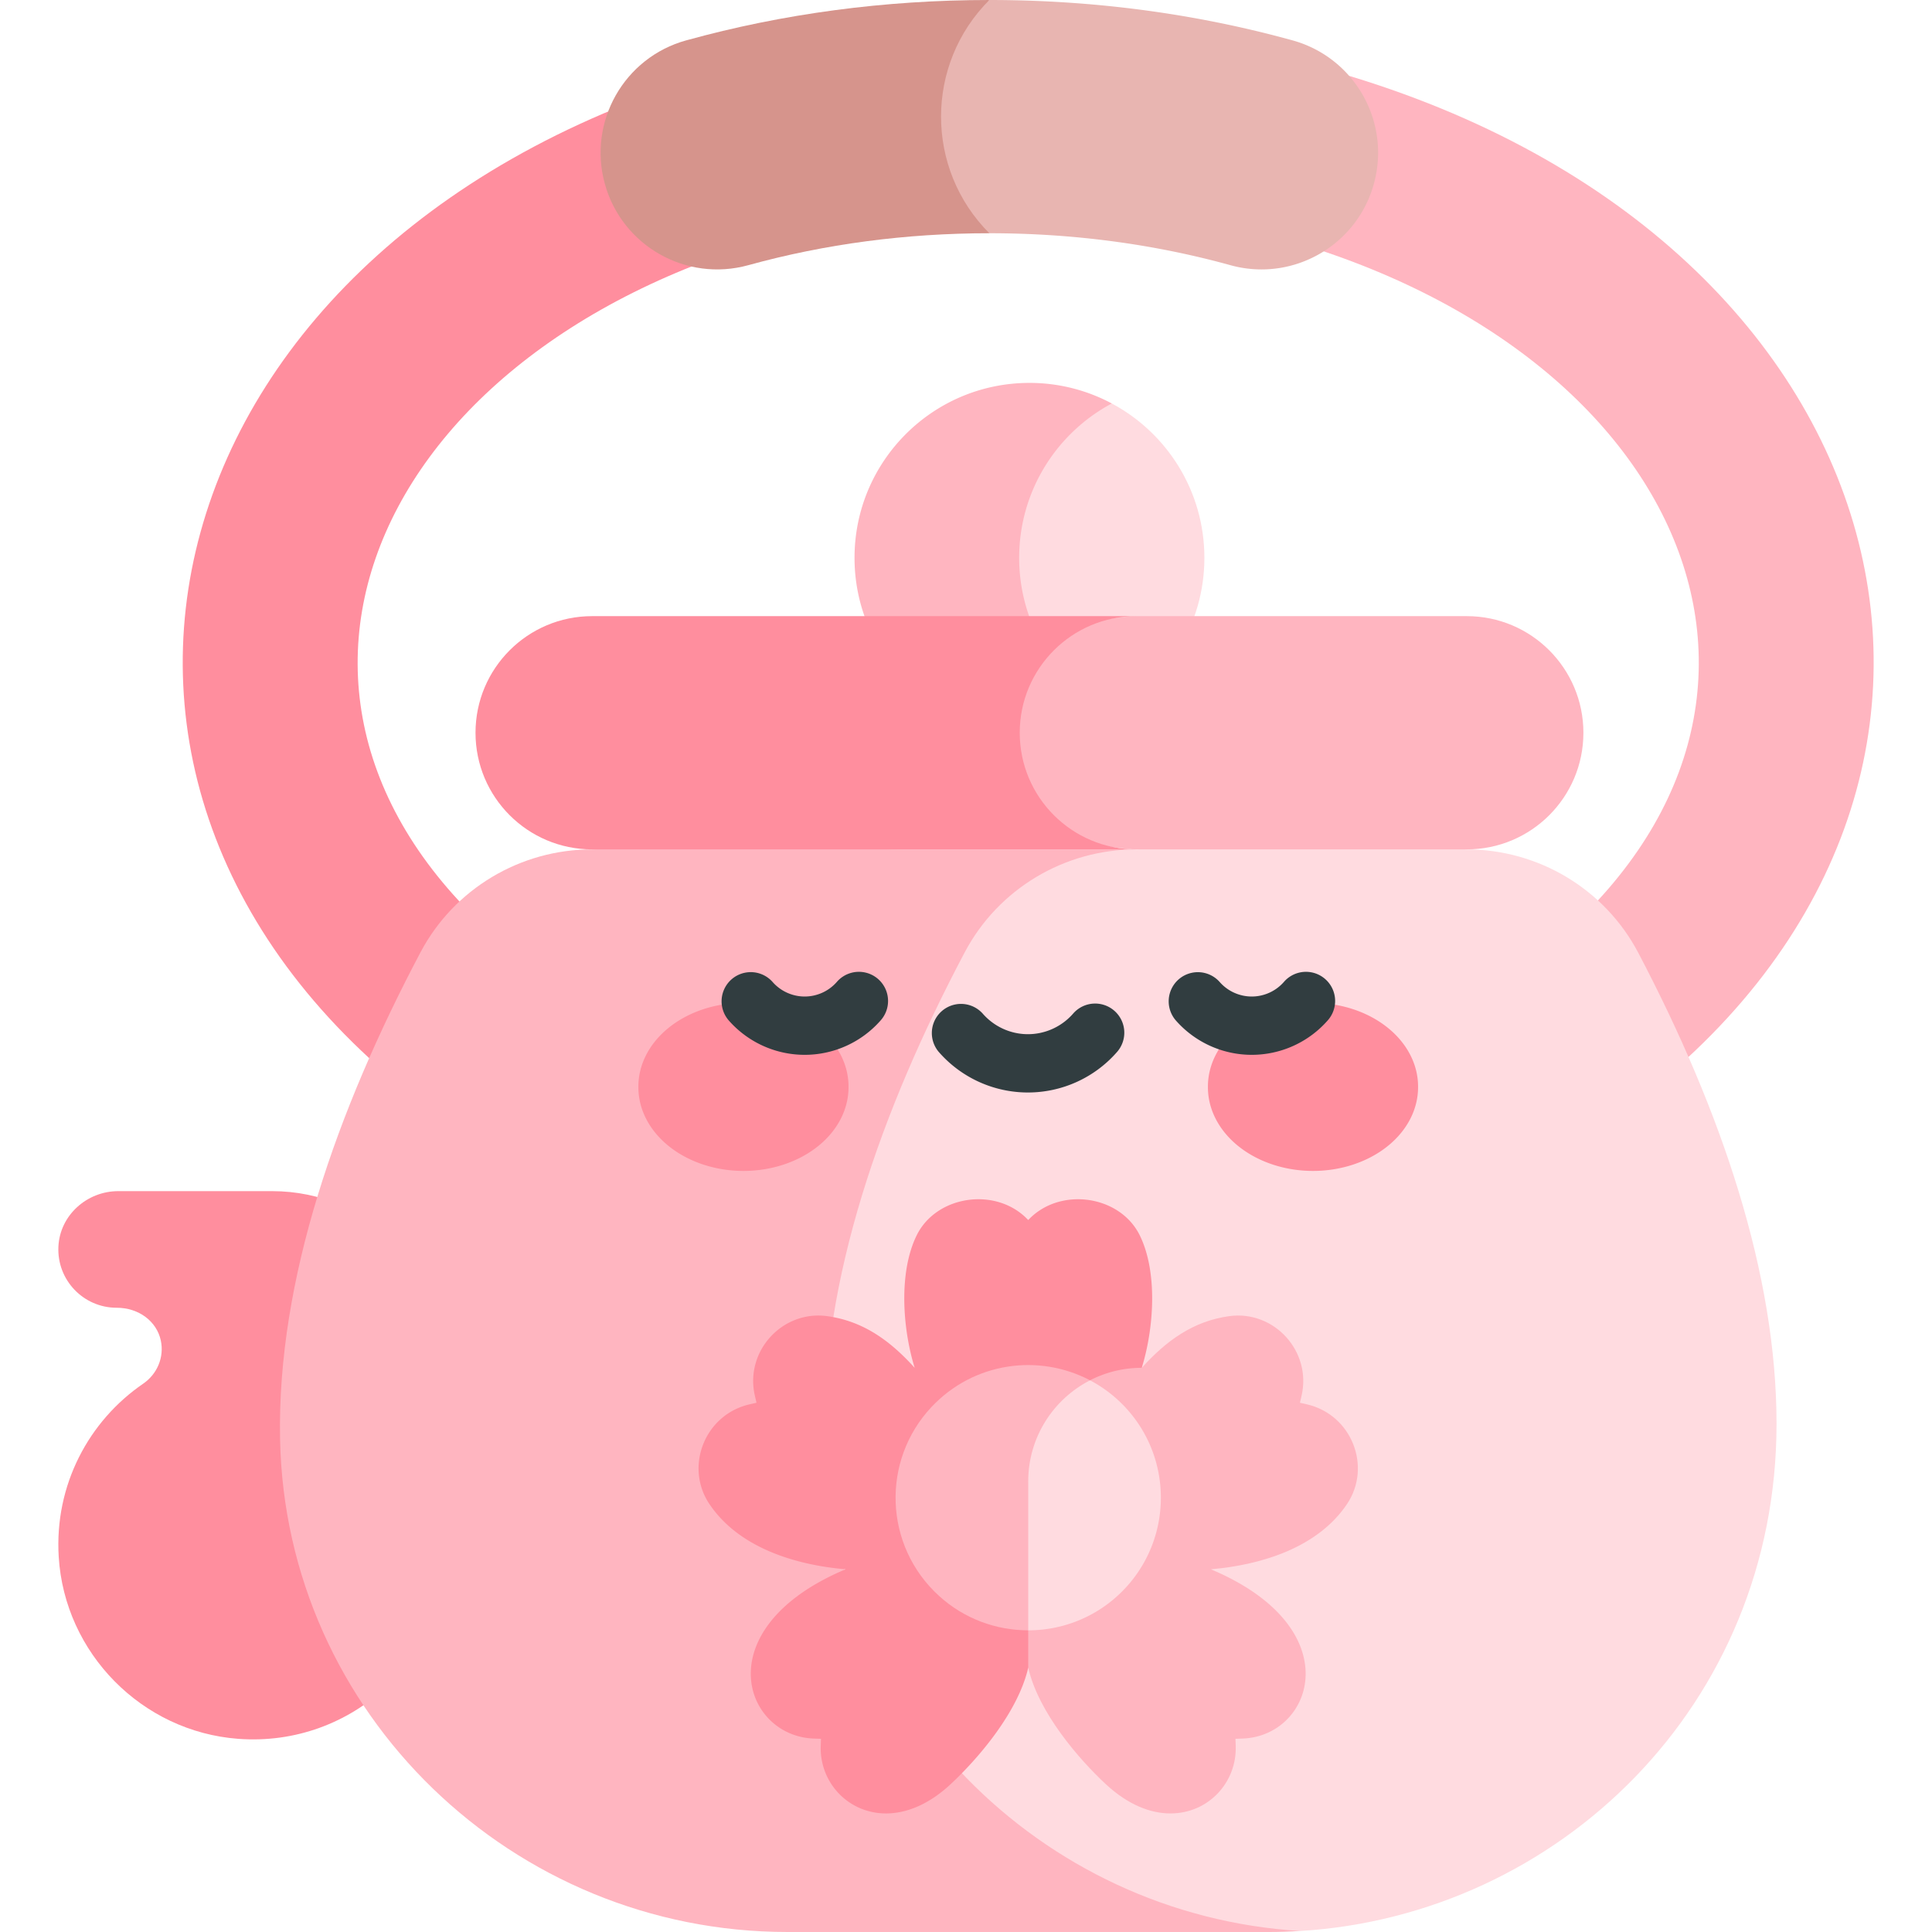 <svg class="icon" viewBox="0 0 1024 1024" xmlns="http://www.w3.org/2000/svg" width="200" height="200"><path d="M144.238 631.326H62.697c-16.642 0-30.961 12.789-31.744 29.412-.835 17.748 13.306 32.399 30.87 32.399 11.794 0 21.218 7.213 23.4 17.313 1.908 8.833-1.873 17.814-9.327 22.924-28.81 19.738-47.113 53.693-44.778 91.758 3.133 51.11 44.135 92.698 95.199 96.49 60.61 4.503 111.183-43.341 111.183-102.997v-94.037c0-51.507-41.755-93.262-93.262-93.262z" fill="#FF8E9E"/><path d="M589.264 213.847h-43.63l-49.087 81.815 49.086 81.815h43.63c29.206-15.61 49.087-46.385 49.087-81.815s-19.879-66.206-49.086-81.815z" fill="#FFDBE0"/><path d="M540.18 295.662c0-35.43 19.878-66.206 49.086-81.815a92.294 92.294 0 0 0-43.63-10.901c-51.207 0-92.717 41.51-92.717 92.716s41.51 92.716 92.716 92.716a92.294 92.294 0 0 0 43.63-10.901c-29.207-15.61-49.085-46.385-49.085-81.815z" fill="#FFB5C0"/><path d="M231.44 590.119C-.688 420.942 77.554 122.165 388.41 36.289l24.686 89.368C187.79 187.901 110.203 387.04 286.048 515.19z" fill="#FF8E9E"/><path d="m858.518 590.119-54.608-74.93c175.405-127.83 98.982-327.088-127.05-389.532l24.687-89.368c311.556 86.068 388.584 385.03 156.97 553.83z" fill="#FFB5C0"/><path d="M777.424 326.567h-175.13c-10.803 0-43.658 6.192-83.517 14.652v94.317c39.86 8.46 72.714 14.651 83.516 14.651l98.694 20.604 76.437-20.604c34.138 0 61.811-27.675 61.811-61.81s-27.675-61.81-61.81-61.81z" fill="#FFB5C0"/><path d="M540.482 388.378c0-34.136 27.673-61.81 61.811-61.81h-288.45c-34.139 0-61.811 27.674-61.811 61.81s27.672 61.811 61.81 61.811l128.868 20.604 159.583-20.604c-34.138 0-61.81-27.675-61.81-61.81z" fill="#FF8E9E"/><path d="M868.342 505.03c-17.757-33.786-52.904-54.84-91.072-54.84H478.622c-38.05 0-73.124 20.91-90.913 54.547-44.263 83.696-76.044 173.598-74.443 257.867 2.662 139.99 114.25 252.423 252.28 260.866h123.622C825.81 1015.08 941.6 903.922 941.6 754.676c0-79.458-29.026-165.48-73.258-249.646z" fill="#FFDBE0"/><path d="M436.885 762.604c-1.603-84.269 30.179-174.17 74.443-257.867 17.79-33.635 52.863-54.548 90.914-54.548h-288.45c-38.052 0-73.125 20.91-90.914 54.548-44.263 83.696-76.044 173.598-74.443 257.867C151.204 908.194 271.782 1024 417.398 1024h255.156c5.569 0 11.105-.192 16.612-.53-138.03-8.443-249.617-120.877-252.28-260.866z" fill="#FFB5C0"/><path d="M524.377 123.622c44.106 0 87.093 5.697 127.769 16.932a61.89 61.89 0 0 0 16.491 2.248c27.106 0 51.979-17.973 59.544-45.372 9.089-32.904-10.217-66.947-43.123-76.035C633.666 7.197 579.603 0 524.377 0l-34.81 19.878v89.898z" fill="#E8B5B1"/><path d="M524.377 0c-55.228 0-109.29 7.197-160.682 21.395-32.906 9.088-52.212 43.133-43.123 76.035s43.123 52.222 76.035 43.124c40.674-11.235 83.661-16.932 127.77-16.932-34.139-34.136-34.139-89.486 0-123.622z" fill="#D6948C"/><path d="m692.686 744.33-3.686-.848.85-3.676c5.487-23.698-14.657-45.474-38.33-42.22-19.218 2.64-33.486 13.138-46.36 27.39l-15.198-15.198h-84.82v174.159h39.838c5.483 23.824 26.863 48.46 41.158 61.755 11.802 10.975 23.71 15.467 34.227 15.467 20.249 0 35.257-16.61 34.585-35.784l-.132-3.769 3.78-.132c37.506-1.306 57.211-58.545-16.797-89.714 27.333-2.38 56.775-11.721 72.129-34.556 13.297-19.78 2.54-47.395-21.244-52.873z" fill="#FFB5C0"/><path d="M604.088 654.736c-10.524-21.374-42.462-25.89-59.11-8.087-16.648-17.806-48.585-13.29-59.11 8.087-9.615 19.53-7.557 49.28-1.071 70.24-12.875-14.252-27.141-24.75-46.36-27.39-23.674-3.254-43.818 18.522-38.331 42.22l.85 3.676-3.685.849c-23.785 5.476-34.542 33.093-21.245 52.87 15.348 22.83 44.782 32.173 72.13 34.557-74.009 31.17-54.303 88.408-16.799 89.714l3.781.132-.132 3.769c-.673 19.223 14.466 35.856 34.734 35.784 10.481-.037 22.334-4.541 34.078-15.467 14.295-13.296 35.675-37.932 41.158-61.755v-98.782c0-23.359 13.316-43.592 32.762-53.566a59.889 59.889 0 0 1 27.42-6.614c6.487-20.96 8.546-50.707-1.07-70.237z" fill="#FF8E9E"/><path d="M594.697 744.104a70.254 70.254 0 0 0-16.955-12.513h-52.81v112.471l20.048 20.048c17.997 0 35.993-6.847 49.717-20.57a70.353 70.353 0 0 0 11.066-14.362c15.68-26.918 11.995-62.012-11.066-85.074z" fill="#FFDBE0"/><path d="M577.742 731.59c-27.02-14.236-61.642-9.76-84.108 14.226-26.591 28.412-25.18 73.454 4.08 100.051v.002h.002c13.386 12.175 30.326 18.239 47.262 18.239v-78.953c.002-23.357 13.316-43.592 32.764-53.566z" fill="#FFB5C0"/><path d="M338.353 576.08a55.692 44.35 0 1 0 111.383 0 55.692 44.35 0 1 0-111.383 0zM640.223 576.08a55.692 44.35 0 1 0 111.383 0 55.692 44.35 0 1 0-111.383 0z" fill="#FF8E9E"/><path d="M426.503 559.083a53.57 53.57 0 0 0 40.385-18.392 15.453 15.453 0 0 0-23.3-20.305 22.67 22.67 0 0 1-17.085 7.792 22.672 22.672 0 0 1-17.086-7.792 15.455 15.455 0 0 0-23.301 20.305 53.57 53.57 0 0 0 40.387 18.392zm236.954 0a53.571 53.571 0 0 0 40.387-18.392 15.453 15.453 0 0 0-23.3-20.305 22.672 22.672 0 0 1-17.087 7.792 22.67 22.67 0 0 1-17.084-7.792 15.455 15.455 0 0 0-23.3 20.305 53.57 53.57 0 0 0 40.384 18.392zM544.82 579.044a62.714 62.714 0 0 0 47.28-21.533 15.453 15.453 0 0 0-1.497-21.802 15.453 15.453 0 0 0-21.803 1.497c-6.053 6.948-14.797 10.935-23.983 10.935s-17.927-3.987-23.982-10.935a15.455 15.455 0 0 0-23.3 20.305 62.732 62.732 0 0 0 47.285 21.533z" fill="#313D40"/></svg>